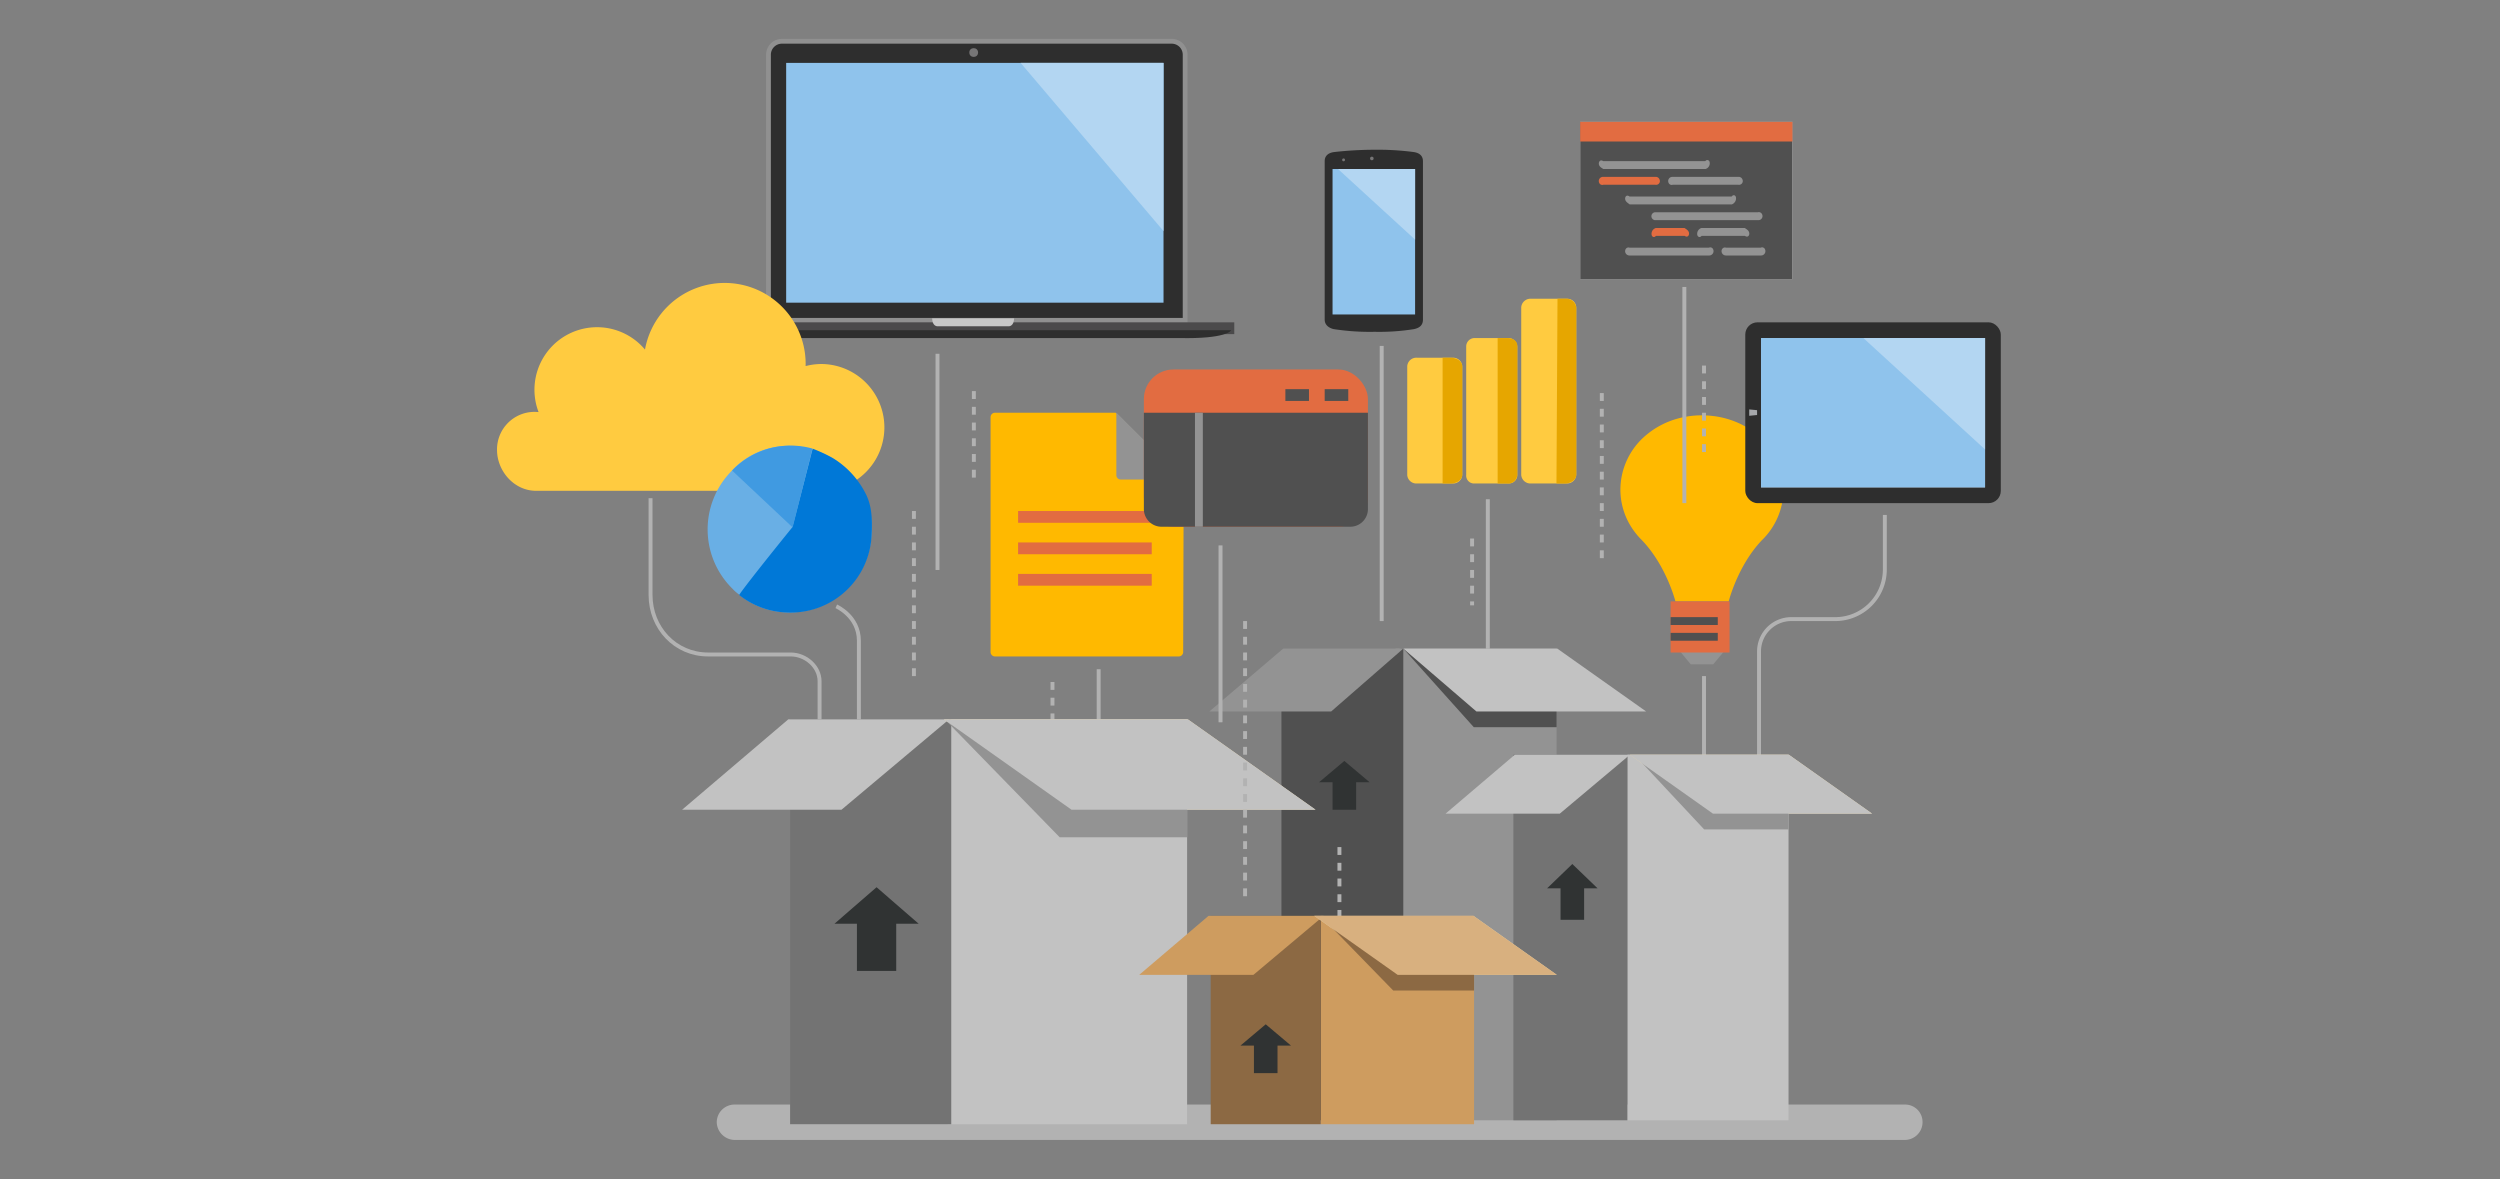<svg xmlns="http://www.w3.org/2000/svg" viewBox="0 0 636 300"><rect x="0" y="0" width="636" height="300" fill="#808080" stroke="none"/><title>swimlane-boxes-and-devices</title><path d="M447.5,197V165.713a8.213,8.213,0,0,1,8.213-8.213h11.17A12.617,12.617,0,0,0,479.5,144.883V131" fill="none" stroke="#b2b2b2" stroke-miterlimit="10"/><line x1="374.5" y1="137" x2="374.5" y2="154" fill="none" stroke="#b2b2b2" stroke-miterlimit="10" stroke-dasharray="2 2"/><line x1="378.5" y1="182" x2="378.5" y2="127" fill="none" stroke="#b2b2b2" stroke-miterlimit="10"/><line x1="433.5" y1="227" x2="433.5" y2="172" fill="none" stroke="#b2b2b2" stroke-miterlimit="10"/><line x1="267.75" y1="195.5" x2="267.75" y2="171.5" fill="none" stroke="#b2b2b2" stroke-miterlimit="10" stroke-dasharray="2 2"/><line x1="279.5" y1="200" x2="279.5" y2="170.25" fill="none" stroke="#b2b2b2" stroke-miterlimit="10"/><path d="M208.5,186.75V173.321c0-3.767-3.554-6.821-7.321-6.821H180.144c-8.364,0-14.644-6.78-14.644-15.144V126.75" fill="none" stroke="#b2b2b2" stroke-miterlimit="10"/><path d="M218.5,186.25V163c0-6.25-5.75-8.75-5.75-8.75" fill="none" stroke="#b2b2b2" stroke-miterlimit="10"/><path d="M484.57,290H186.864a4.627,4.627,0,0,1-4.525-4.5,4.526,4.526,0,0,1,4.525-4.5H484.57a4.432,4.432,0,0,1,4.525,4.5,4.525,4.525,0,0,1-4.525,4.5Z" fill="#b2b2b2"/><line x1="238.5" y1="145" x2="238.5" y2="90" fill="none" stroke="#b2b2b2" stroke-miterlimit="10"/><rect x="355" y="165" width="41" height="120" fill="#939393"/><rect x="355" y="167" width="41" height="118" fill="none"/><polygon points="357 285 326 285 326 168 357 165 357 285" fill="#505050"/><rect x="326" y="167" width="29" height="118" fill="none"/><polygon points="338.649 181 307.658 181 326.456 165 357.699 165 338.649 181" fill="none"/><polygon points="342 193.581 335.572 199 339 199 339 206 345 206 345 199 348.429 199 342 193.581" fill="#303333"/><polygon points="357 165 374.936 185 396 185 396 175.456 357 165" fill="#505050"/><rect x="414" y="192" width="41" height="93" fill="#c2c2c2"/><rect x="414" y="192" width="41" height="92" fill="none"/><rect x="385" y="192" width="29" height="93" fill="#737373"/><rect x="385" y="192" width="29" height="92" fill="none"/><polygon points="396.8 207 367.746 207 385.369 192 414.66 192 396.8 207" fill="#c2c2c2"/><polygon points="396.8 207 367.746 207 385.369 192 414.66 192 396.8 207" fill="none"/><polygon points="476.27 207 435.786 207 414.592 192 455.075 192 476.27 207" fill="#e4d2a9"/><polygon points="400 219.806 393.572 226 397 226 397 234 403 234 403 226 406.429 226 400 219.806" fill="#303333"/><polygon points="416 192.25 433.537 211 455 211 455 201.276 416 192.25" fill="#939393"/><polygon points="476.27 207 435.786 207 414.592 192 455.075 192 476.27 207" fill="#c2c2c2"/><rect x="241" y="183" width="61" height="103" fill="#c2c2c2"/><rect x="244" y="183" width="62" height="103" fill="none"/><rect x="201" y="183" width="41" height="103" fill="#737373"/><rect x="201" y="183" width="44" height="103" fill="none"/><polygon points="214.069 206 173.52 206 200.541 183 241.454 183 214.069 206" fill="#c2c2c2"/><polygon points="214.069 206 169.52 206 196.541 183 241.454 183 214.069 206" fill="none"/><polygon points="334.679 206 272.604 206 240.106 183 302.18 183 334.679 206" fill="#e4d2a9"/><polygon points="222.999 225.71 212.286 235 218 235 218 247 228 247 228 235 233.715 235 222.999 225.71" fill="#303333"/><polygon points="240.957 183.625 269.582 213 302 213 302 198.312 240.957 183.625" fill="#939393"/><polygon points="334.679 206 272.604 206 240.106 183 302.18 183 334.679 206" fill="#c2c2c2"/><line x1="247.75" y1="121.5" x2="247.75" y2="97.5" fill="none" stroke="#b2b2b2" stroke-miterlimit="10" stroke-dasharray="2 2"/><line x1="351.5" y1="158" x2="351.5" y2="88" fill="none" stroke="#b2b2b2" stroke-miterlimit="10"/><line x1="232.5" y1="130" x2="232.5" y2="173.333" fill="none" stroke="#b2b2b2" stroke-miterlimit="10" stroke-dasharray="2 2"/><line x1="407.5" y1="100" x2="407.5" y2="143.333" fill="none" stroke="#b2b2b2" stroke-miterlimit="10" stroke-dasharray="2 2"/><path d="M301.5,81.5V13.923a3.422,3.422,0,0,0-3.423-3.423H198.923a3.422,3.422,0,0,0-3.423,3.423V81.5Z" fill="#2e2e2e" stroke="#909090" stroke-miterlimit="10" stroke-width="1.221"/><rect x="182" y="82" width="132" height="3" fill="#4b4a4b"/><path d="M300.088,86H198.663c-14.858.244-16.7-1.806-16.7-2H313.194C313.194,84.194,311.691,86.244,300.088,86Z" fill="#2e2e2e"/><rect x="200" y="16" width="96" height="61" fill="#8fc3ec"/><path d="M237.14,81c.017,1.422.735,2.133,1.622,2h17.6c.887.133,1.605-.578,1.622-2Z" fill="#c7c7c7"/><polygon points="296 58.789 296 16 259.646 16 296 58.789" fill="#b3d6f2"/><circle cx="247.706" cy="13.366" r="1.115" fill="#767576"/><path d="M359.753,83.724a55.671,55.671,0,0,1-10.041.689,60.286,60.286,0,0,1-10.461-.693C337.907,83.374,337,82.568,337,81.3V40.989c0-1.3.857-2.077,2.311-2.295a92.606,92.606,0,0,1,10.341-.6,70.285,70.285,0,0,1,10.04.593c1.557.247,2.308,1.055,2.308,2.35V81.3C362,82.57,361.33,83.368,359.753,83.724Z" fill="#2e2e2e"/><rect x="339" y="43" width="21" height="37" fill="#8fc3ec"/><circle cx="348.996" cy="40.313" r="0.455" fill="#767576"/><circle cx="341.806" cy="40.672" r="0.365" fill="#767576"/><polygon points="360 60.956 360 43 340.389 43 360 60.956" fill="#b3d6f2"/><path d="M283.841,105H253.127A1.128,1.128,0,0,0,252,106.127v59.746A1.128,1.128,0,0,0,253.127,167h46.746A1.128,1.128,0,0,0,301,165.876l.13-43.549Z" fill="#ffb900"/><path d="M301,121.938,284.03,105H284v15.873A1.128,1.128,0,0,0,285.127,122H301Z" fill="#939393"/><rect x="259" y="130" width="34" height="3" fill="#e26c41"/><rect x="259" y="138" width="34" height="3" fill="#e26c41"/><rect x="259" y="146" width="34" height="3" fill="#e26c41"/><path d="M126.444,114.457c0,5.345,4.319,10.406,9.938,10.406h72.559a16.13,16.13,0,0,0,.076-32.259,15.938,15.938,0,0,0-4.072.528c0-.176.013-.351.013-.528a20.6,20.6,0,0,0-40.874-3.675,15.921,15.921,0,0,0-27.072,15.909,9.762,9.762,0,0,0-1.046-.059A9.546,9.546,0,0,0,126.444,114.457Z" fill="#ffcb40"/><path d="M372,120.827V93.173A2.319,2.319,0,0,0,369.594,91h-9.188A2.319,2.319,0,0,0,358,93.173v27.654A2.319,2.319,0,0,0,360.406,123h9.188A2.319,2.319,0,0,0,372,120.827Z" fill="#ffcb40" fill-rule="evenodd"/><path d="M369.105,91H367v32h2.105c1.579,0,2.895-.988,2.895-2.173V93.173C372,91.988,370.684,91,369.105,91Z" fill="#e6a600" fill-rule="evenodd"/><path d="M386,120.835V88.165a2.291,2.291,0,0,0-2.1-2.165H375.1a2.15,2.15,0,0,0-2.1,2.165v32.67a2,2,0,0,0,1.9,2.165h9A2.15,2.15,0,0,0,386,120.835Z" fill="#ffcb40" fill-rule="evenodd"/><path d="M383.417,86H381v37h2.417A2.333,2.333,0,0,0,386,120.865V87.944C386.033,86.754,384.844,85.961,383.417,86Z" fill="#e6a600" fill-rule="evenodd"/><path d="M401,120.809V78.191A2.3,2.3,0,0,0,398.778,76h-9.334A2.349,2.349,0,0,0,387,78.191v42.618A2.349,2.349,0,0,0,389.444,123h9.112A2.349,2.349,0,0,0,401,120.809Z" fill="#ffcb40" fill-rule="evenodd"/><path d="M398.35,76h-2.121l-.265,47h2.121c1.59,0,2.915-1,2.915-2.191V78.191A2.558,2.558,0,0,0,398.35,76Z" fill="#e6a600" fill-rule="evenodd"/><path d="M186.372,149.8a10,10,0,0,0,1.58,1.4,20.215,20.215,0,0,0,12.251,4.606,20.913,20.913,0,0,0,21.538-20.429,19.727,19.727,0,0,0-2.569-11.016,20.13,20.13,0,0,0-8.1-8.212,22.894,22.894,0,0,0-5.137-2,19.677,19.677,0,0,0-19.957,5.808h0A21.176,21.176,0,0,0,186.372,149.8Z" fill="#69afe5" fill-rule="evenodd"/><path d="M200.262,155.822a20.591,20.591,0,0,0,21.48-19.756c.2-3.873.088-7.506-1.617-10.673a22.381,22.381,0,0,0-8.315-8.889,40.253,40.253,0,0,0-5.06-2.361s-5.1,19.837-5.177,19.985l-.019.026c-13,16.066-13.51,17.214-13.51,17.214A20.529,20.529,0,0,0,200.262,155.822Z" fill="#0078d7" fill-rule="evenodd"/><path d="M201.652,134.178l5.034-20.065a20.659,20.659,0,0,0-20.436,5.593Z" fill="#409ae1" fill-rule="evenodd"/><rect x="402" y="31" width="54" height="40" fill="#fff"/><rect x="402" y="31" width="54" height="40" fill="#505050"/><rect x="402" y="31" width="54" height="5" fill="#e26c41"/><path d="M433.873,43H407.9c-.487-.292-.957-.579-1.1-1.043-.245-.77.324-1.479,1.057-.957h25.972a.6.6,0,0,1,1.1.23A1.509,1.509,0,0,1,433.873,43Z" fill="#939393"/><path d="M421.142,47H407.9a.857.857,0,0,1-1.1-.583A1.053,1.053,0,0,1,407.854,45H421.1a1.021,1.021,0,0,1,1.1.69A.952.952,0,0,1,421.142,47Z" fill="#e26c41"/><path d="M442.236,47H425.557a.859.859,0,0,1-1.105-.583A1.053,1.053,0,0,1,425.51,45h16.679a1.022,1.022,0,0,1,1.1.69A.952.952,0,0,1,442.236,47Z" fill="#939393"/><path d="M440.564,52H414.592c-.487-.371-.957-.658-1.1-1.122-.244-.77.324-1.479,1.058-.878h25.972c.487-.6.957-.314,1.1.151A1.638,1.638,0,0,1,440.564,52Z" fill="#939393"/><path d="M434.8,65h-20.21a1.122,1.122,0,0,1-1.1-.741c-.244-.77.324-1.479,1.058-1.259h20.21a.8.8,0,0,1,1.105.532A1.107,1.107,0,0,1,434.8,65Z" fill="#939393"/><path d="M448,65h-8.873a1.12,1.12,0,0,1-1.105-.741c-.244-.77.324-1.479,1.058-1.259h8.873a.8.8,0,0,1,1.105.532A1.107,1.107,0,0,1,448,65Z" fill="#939393"/><path d="M447.254,56H421.282a1.009,1.009,0,1,1-.047-2h25.972a.9.9,0,0,1,1.105.611A1.025,1.025,0,0,1,447.254,56Z" fill="#939393"/><path d="M428.576,60h-7.294c-.487.55-.957.263-1.1-.2a1.553,1.553,0,0,1,1.057-1.8h7.294c.487.32.958.607,1.105,1.071C429.878,59.841,429.31,60.55,428.576,60Z" fill="#e26c41"/><path d="M443.909,60H432.9c-.487.55-.957.263-1.105-.2a1.554,1.554,0,0,1,1.058-1.8h11.011c.487.32.957.607,1.1,1.071C445.211,59.841,444.642,60.55,443.909,60Z" fill="#939393"/><rect x="291" y="94" width="57" height="40" rx="7.515" ry="7.515" fill="#e26c41"/><path d="M291,105v24.509A4.491,4.491,0,0,0,295.491,134h48.018A4.491,4.491,0,0,0,348,129.509V105Z" fill="#505050"/><rect x="304" y="105" width="2" height="29" fill="#939393"/><rect x="337" y="99" width="6" height="3" fill="#505050"/><rect x="327" y="99" width="6" height="3" fill="#505050"/><path d="M445.231,109.246h0a20.8,20.8,0,0,0-1.956-1.145l-.055-.029c-.2-.1-.4-.2-.607-.3l-.168-.078c-.2-.091-.4-.18-.6-.265l-.16-.065q-.912-.378-1.873-.677c-.121-.038-.242-.076-.365-.112-.158-.046-.318-.09-.478-.133-.145-.039-.292-.076-.438-.112s-.3-.073-.445-.107c-.194-.044-.391-.083-.588-.122-.116-.023-.231-.048-.348-.069-.287-.052-.577-.1-.868-.139-.113-.016-.226-.029-.339-.043-.212-.027-.424-.052-.637-.073l-.358-.032q-.333-.027-.671-.046l-.315-.017c-.329-.013-.659-.022-.992-.022a22.834,22.834,0,0,0-8.181,1.484q-.935.359-1.818.8-.441.218-.869.454-.855.474-1.651,1.018t-1.527,1.155a18.131,18.131,0,0,0-6.694,13.98,17.732,17.732,0,0,0,2.92,9.756q.232.357.482.7a18.947,18.947,0,0,0,1.637,1.973l.007.007.04.041q.17.177.345.351l.109.117.027.029h0c6.177,6.5,8.434,15.475,8.434,15.475h13.55s2.245-9.018,8.393-15.518a18,18,0,0,0,5.535-12.933A18.33,18.33,0,0,0,445.231,109.246Z" fill="#ffb900"/><polygon points="435.85 169 430.123 169 426.805 165 439.168 165 435.85 169" fill="#939393"/><rect x="425" y="153" width="15" height="13" fill="#e26c41"/><rect x="425" y="157" width="12" height="2" fill="#505050"/><rect x="425" y="161" width="12" height="2" fill="#505050"/><rect x="444" y="82" width="65" height="46" rx="3.108" ry="3.108" transform="translate(953 210) rotate(180)" fill="#2e2e2e"/><rect x="448" y="86" width="57" height="38" transform="translate(953 210) rotate(180)" fill="#a6a8ab"/><rect x="448" y="86" width="57" height="38" transform="translate(953 210) rotate(180)" fill="#8fc3ec"/><polygon points="447 105.58 445 105.779 445 104.152 447 104.351 447 105.58" fill="#a6a8ab"/><polygon points="505 114.341 505 86 474.045 86 505 114.341" fill="#b3d6f2"/><line x1="428.5" y1="128" x2="428.5" y2="73" fill="none" stroke="#b2b2b2" stroke-miterlimit="10"/><line x1="433.5" y1="115" x2="433.5" y2="91" fill="none" stroke="#b2b2b2" stroke-miterlimit="10" stroke-dasharray="2 2"/><polygon points="418.782 181 375.6 181 357 165 396.174 165 418.782 181" fill="#c2c2c2"/><polygon points="338.649 181 307.658 181 326.456 165 357 165 338.649 181" fill="#939393"/><line x1="316.75" y1="228" x2="316.75" y2="157.5" fill="none" stroke="#b2b2b2" stroke-miterlimit="10" stroke-dasharray="2 2"/><line x1="310.5" y1="183.75" x2="310.5" y2="138.75" fill="none" stroke="#b2b2b2" stroke-miterlimit="10"/><line x1="340.75" y1="269.5" x2="340.75" y2="215.5" fill="none" stroke="#b2b2b2" stroke-miterlimit="10" stroke-dasharray="2 2"/><rect x="336" y="233" width="39" height="53" fill="#ce9c5f"/><rect x="336" y="233" width="39" height="53" fill="none"/><rect x="308" y="233" width="28" height="53" fill="#8c6943"/><rect x="308" y="233" width="27" height="53" fill="none"/><polygon points="318.872 248 289.818 248 307.441 233 336.731 233 318.872 248" fill="#ce9c5f"/><polygon points="318.872 248 289.818 248 307.441 233 336.731 233 318.872 248" fill="none"/><polygon points="396.045 248 355.561 248 334.367 233 374.85 233 396.045 248" fill="#e4d2a9"/><polygon points="322 260.581 315.572 266 319 266 319 273 325 273 325 266 328.429 266 322 260.581" fill="#303333"/><polygon points="336.297 233.375 354.446 252 375 252 375 242.687 336.297 233.375" fill="#8c6943"/><polygon points="396.045 248 355.561 248 334.367 233 374.85 233 396.045 248" fill="#d8b07f"/></svg>